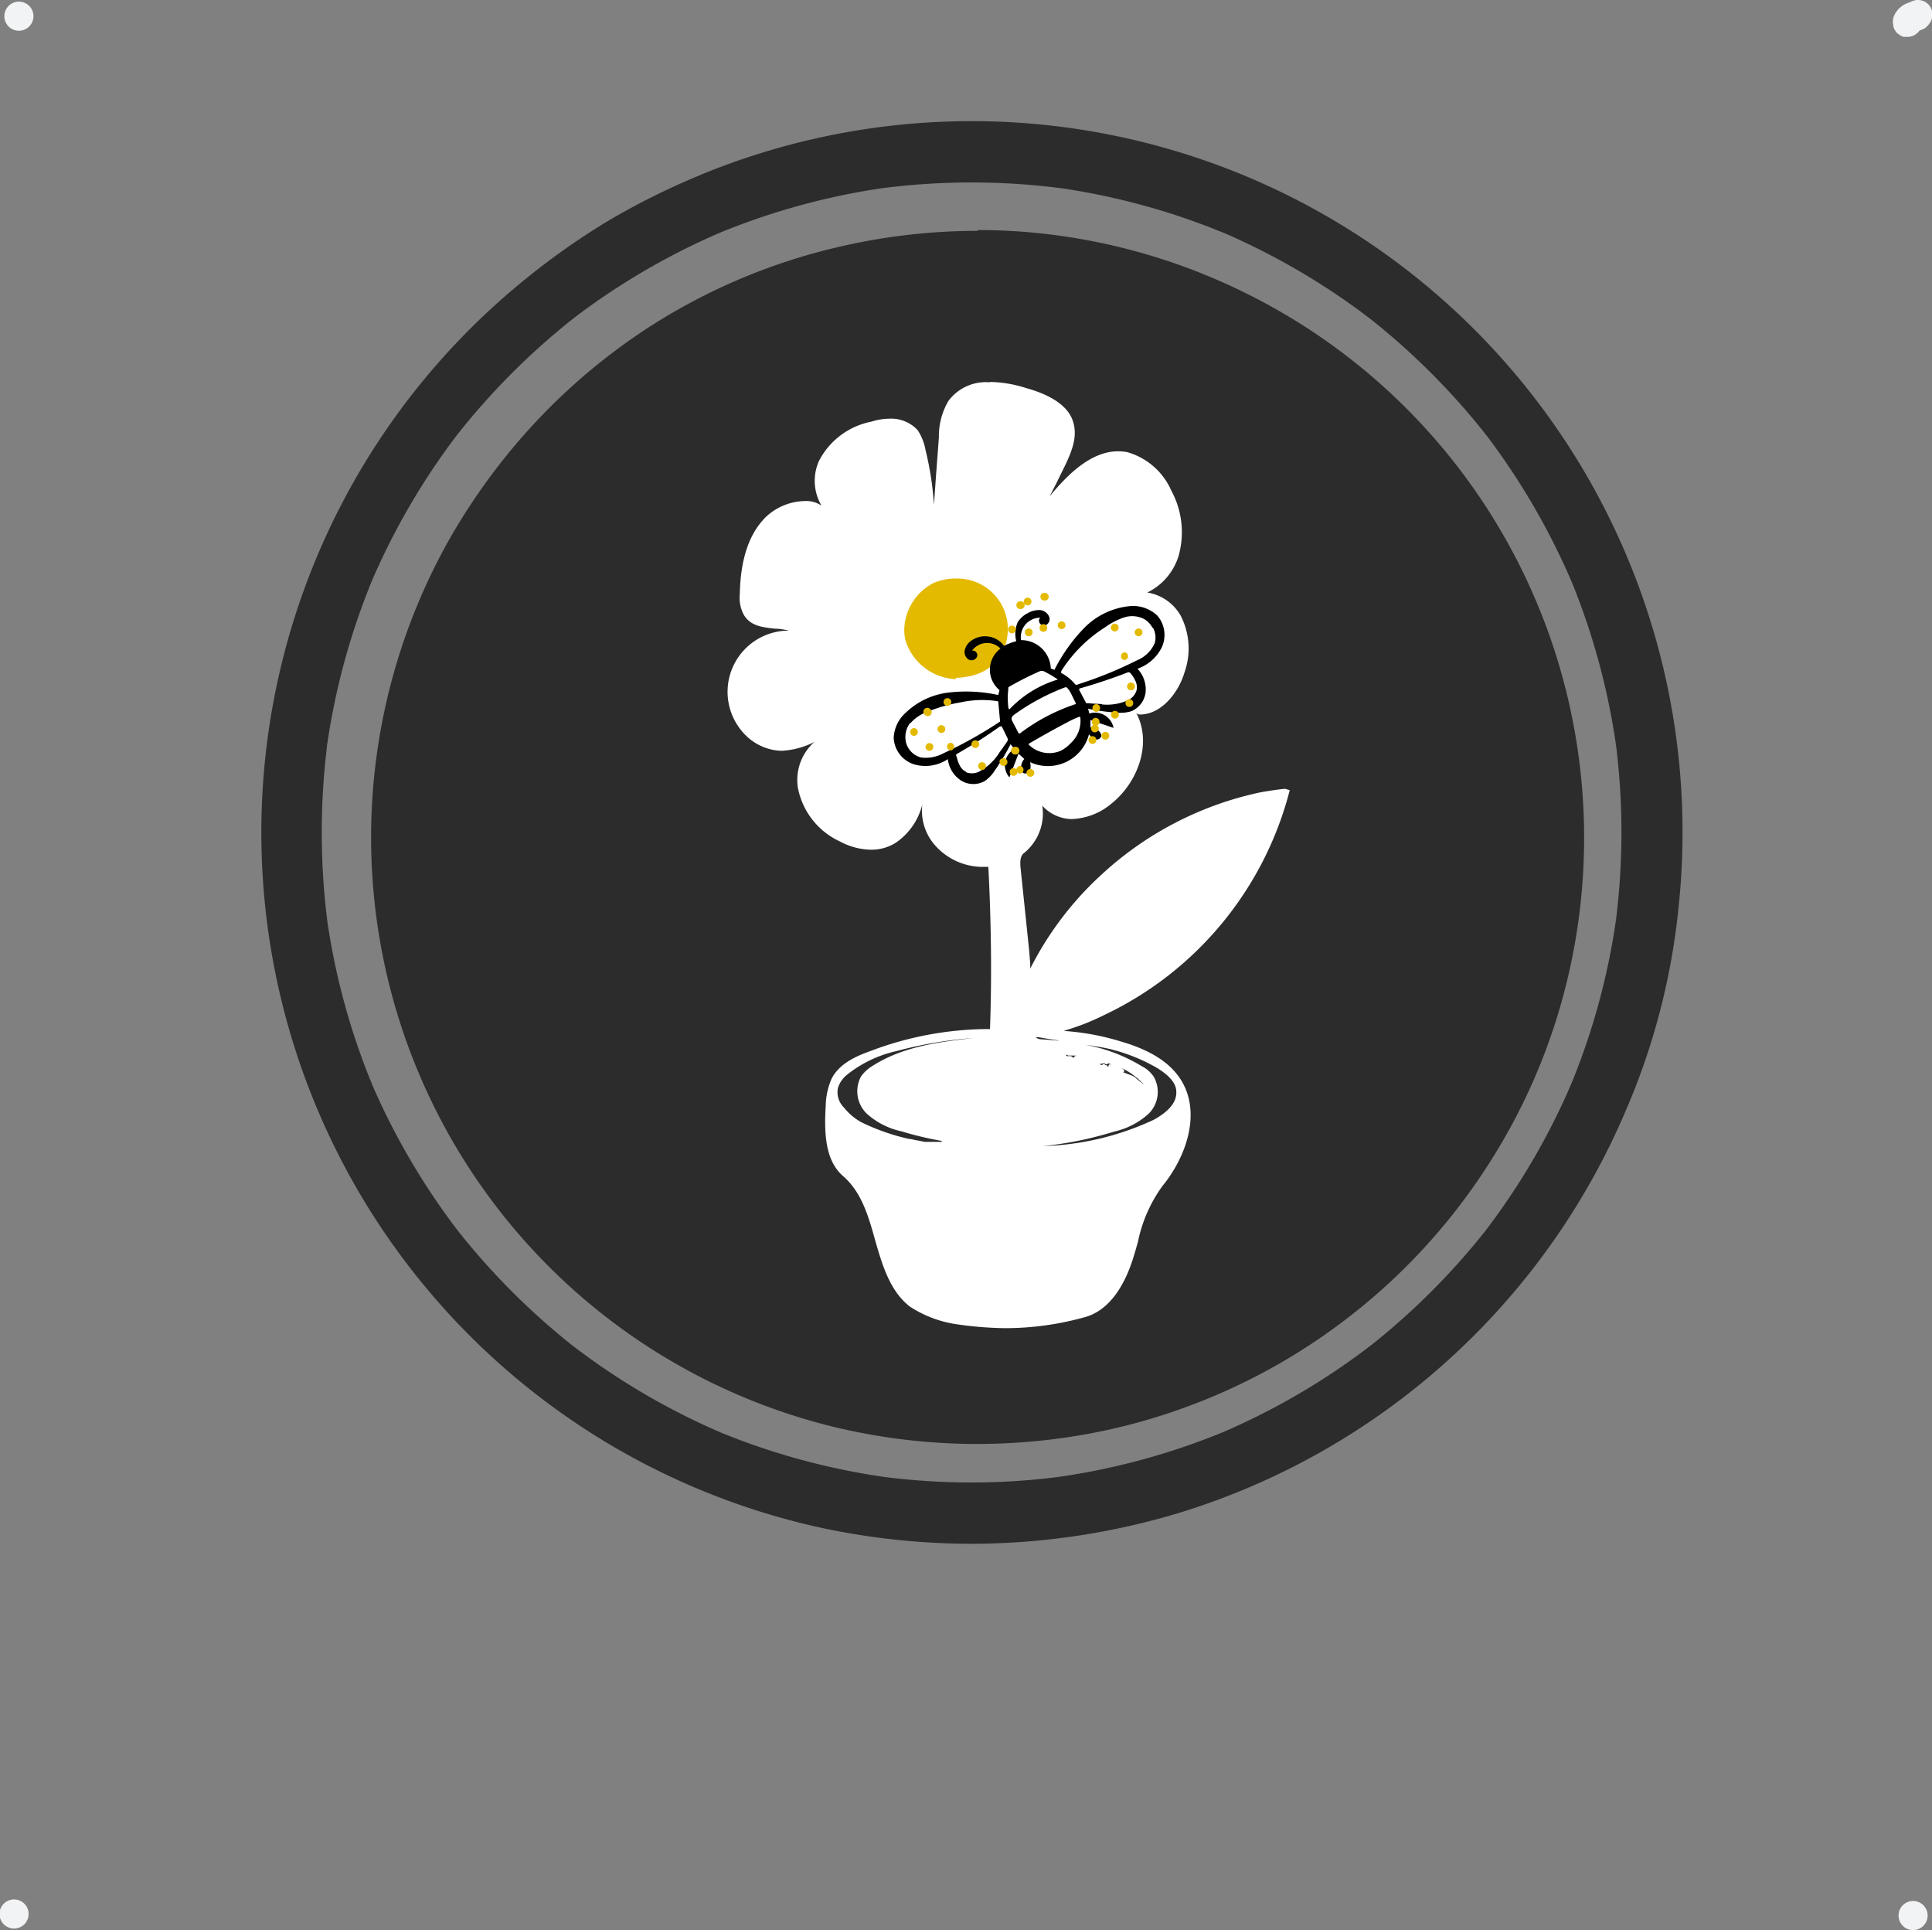 <svg xmlns="http://www.w3.org/2000/svg" viewBox="0 0 199.23 199"><rect x="0" y="0" width="199.23" height="199" fill="#808080" stroke="none"/><defs><style>.cls-1{fill:#2c2c2c;}.cls-2{fill:#e4ba00;}.cls-3{fill:#fff;}.cls-4{fill:#f2f3f4;}</style></defs><g id="Layer_1" data-name="Layer 1"><path class="cls-1" d="M72.69,18.91A74,74,0,0,0,63,23.76,75.44,75.44,0,0,0,54.25,30,73.38,73.38,0,0,0,85.6,158.43,74.55,74.55,0,0,0,100.72,160h0a74.47,74.47,0,0,0,21.73-3.28,73.43,73.43,0,0,0,45.7-41.26,70.53,70.53,0,0,0,5.52-21.33,73.31,73.31,0,0,0-101-75.22Zm37.39,1.34a71.16,71.16,0,0,1,16.83,4.66,71.83,71.83,0,0,1,14.89,8.75,72.72,72.72,0,0,1,12.07,12.1,72.27,72.27,0,0,1,8.79,15.15,71.38,71.38,0,0,1,4.54,16.78,72.68,72.68,0,0,1,0,17.93,71,71,0,0,1-4.58,16.87,71.29,71.29,0,0,1-8.89,15.24A72.71,72.71,0,0,1,142,139.48a71.29,71.29,0,0,1-15.45,9.06,71.2,71.2,0,0,1-16.86,4.57,70.94,70.94,0,0,1-17.95,0A71.42,71.42,0,0,1,75,148.58a71.61,71.61,0,0,1-15.39-9,72.56,72.56,0,0,1-11.87-11.89A71.9,71.9,0,0,1,39,112.83,71.31,71.31,0,0,1,34.33,96a73,73,0,0,1,0-18.68,71.6,71.6,0,0,1,4.61-16.7A72,72,0,0,1,47.6,45.78,72.56,72.56,0,0,1,59.86,33.52,71.8,71.8,0,0,1,74.7,24.86a71.38,71.38,0,0,1,16.7-4.61,72.1,72.1,0,0,1,18.68,0Zm16.28,4.42.33.15-.33-.15Zm-51.24,0-.29.13.29-.13Zm78.39,20.62.26.35c-.09-.12-.18-.23-.26-.35ZM38.88,60.75l-.12.29.12-.29ZM34.32,77.4c0,.16,0,.31-.07.47,0-.16,0-.31.07-.47Zm-.07,18,.06.39-.06-.39Zm4.51,16.83c.05.12.1.23.14.34,0-.11-.09-.22-.14-.34ZM154,127.38l-.15.19.15-.19Zm-12.29,12.35-.24.19.24-.19Z" transform="translate(-0.55 -0.83)"/><path class="cls-1" d="M101.37,24.63a63.16,63.16,0,0,0-14.21,1.63,61.89,61.89,0,0,0-19.22,8A62.78,62.78,0,0,0,52.62,48a64.38,64.38,0,0,0-5.77,8.5A62.57,62.57,0,0,0,86.74,148a63.32,63.32,0,0,0,14.59,1.71,64.35,64.35,0,0,0,10.79-.93,61.14,61.14,0,0,0,10.3-2.72,62.31,62.31,0,0,0,18-10.05,62.41,62.41,0,0,0,13.71-15.27,61.68,61.68,0,0,0,8.11-19.18A62.63,62.63,0,0,0,128.9,31a62.47,62.47,0,0,0-20.1-6,60.87,60.87,0,0,0-7.43-.45Z" transform="translate(-0.55 -0.83)"/><path class="cls-2" d="M95,64.53a1.16,1.16,0,1,0,1.16-1.16A1.16,1.16,0,0,0,95,64.53Z" transform="translate(-0.55 -0.83)"/><path class="cls-2" d="M97.48,58.35a4.89,4.89,0,0,0-1.25.48,5.08,5.08,0,0,0-1.73,1.72,3.94,3.94,0,0,0-.44.84l-.07.06A3.67,3.67,0,0,0,93.14,63a9.2,9.2,0,0,0-.28,2.77,6.53,6.53,0,0,0,.66,2.78,6.21,6.21,0,0,0,2.17,2.09c.33.27.66.54,1,.79a2.19,2.19,0,0,0,.4.21,8.58,8.58,0,0,0,1,.43,6.29,6.29,0,0,0,4.23-.6,4.8,4.8,0,0,0,2.43-3.2,14.9,14.9,0,0,0,.31-2.58,5.55,5.55,0,0,0-.19-2.07,11.34,11.34,0,0,0-.91-2.05,7.18,7.18,0,0,0-2.08-2.1l.58.45-.43-.37a5.18,5.18,0,0,0-1.8-1.08,4.27,4.27,0,0,0-1.49-.24,9.65,9.65,0,0,0-1.31.11Z" transform="translate(-0.55 -0.83)"/><path class="cls-3" d="M102.65,40.25a4.82,4.82,0,0,0-4.28,1.89,7.13,7.13,0,0,0-1,3.77l-.3,4-.21,3A31.81,31.81,0,0,0,96,47.27a5.56,5.56,0,0,0-.82-2.09A3.72,3.72,0,0,0,92.25,44a6.19,6.19,0,0,0-1.83.3A7.76,7.76,0,0,0,85,48.36a5.05,5.05,0,0,0,.26,4.6,2.73,2.73,0,0,0-1.65-.47,6,6,0,0,0-4.1,1.66c-1.72,1.72-2.59,4.31-2.67,7.9a3.74,3.74,0,0,0,.43,2.2c.69,1.13,1.91,1.26,3.21,1.4.46,0,1,.1,1.45.2h0A6.31,6.31,0,0,0,77.84,77a5.57,5.57,0,0,0,2.22,1.1,5.33,5.33,0,0,0,1.08.14,8.38,8.38,0,0,0,3.39-.91,5.23,5.23,0,0,0-1.7,4.72,7.67,7.67,0,0,0,4.34,5.54,7,7,0,0,0,3.22.85,4.73,4.73,0,0,0,2.47-.68,6.68,6.68,0,0,0,2.8-4,5.41,5.41,0,0,0,1.17,4.06,6.59,6.59,0,0,0,5,2.39l.64,0c.3,5.87.36,11.5.17,16.72h-.12A34.51,34.51,0,0,0,90.3,109.2c-1.54.55-3.22,1.32-4,2.86a7.27,7.27,0,0,0-.6,2.78c-.17,2.81-.07,5.64,1.8,7.26s2.6,4.09,3.27,6.51c.75,2.61,1.52,5.3,3.6,6.93a11.94,11.94,0,0,0,4.86,1.83,37,37,0,0,0,5,.4,30.6,30.6,0,0,0,8.1-1.11c2.84-.73,4.32-3.72,5.07-6.1.18-.57.34-1.14.5-1.71a14.81,14.81,0,0,1,2.51-5.72c2.46-3,4-7.45,2-10.83-1.1-1.84-3.13-3.17-6.21-4.07a25.89,25.89,0,0,0-6-1.11.91.91,0,0,0,.25-.07,24,24,0,0,0,3.91-1.54A35.39,35.39,0,0,0,133.55,82.3l-.48-.14c-.7.06-1.48.18-2.53.36a34.74,34.74,0,0,0-16.47,8.55,33.6,33.6,0,0,0-7.28,9.63l0-.47-.11-1.37-.32-3.09-.56-5.38c-.07-.65-.07-1.3.35-1.61a5.23,5.23,0,0,0,1.88-4.88A4.21,4.21,0,0,0,111,85.28a6.72,6.72,0,0,0,4.23-1.65c2.59-2.09,4.2-6.13,2.47-9.33a.45.45,0,0,0,.4.2c2.14,0,3.92-2.14,4.57-4.26a7.42,7.42,0,0,0-.36-5.92,4.85,4.85,0,0,0-3.46-2.4l.15-.07a6.21,6.21,0,0,0,3.09-3.71,9,9,0,0,0-.74-6.7,7.08,7.08,0,0,0-4.59-4,5.57,5.57,0,0,0-.9-.08c-2.86,0-5.28,2.48-7.07,4.64l.68-1.32.49-1c1-2,1.86-3.77,1.18-5.57s-2.94-2.76-4.78-3.27a12.86,12.86,0,0,0-3.7-.63Zm-3.6,30.6h0a5.7,5.7,0,0,1-5.13-4,5.35,5.35,0,0,1-.11-.71,4.56,4.56,0,0,1,0-.64,5.56,5.56,0,0,1,3-4.56,5.72,5.72,0,0,1,2.32-.46,5.21,5.21,0,0,1,5.3,5.93,5.2,5.2,0,0,1-.68,2,5.1,5.1,0,0,1-1.31,1.36,5.48,5.48,0,0,1-2.4.86,5.75,5.75,0,0,1-.93.09l0,.13Zm10.63,37.28c-.59-.06-1.15-.1-1.69-.14a1,1,0,0,1-.65-.22l.33,0c.67.13,1.34.23,2,.33ZM97.63,118.56l-.19,0-.25,0-.27,0-.27,0-.37,0-.37,0-.54-.11-.47-.08a4,4,0,0,0-.65-.12,22.07,22.07,0,0,1-4.85-1.7A6,6,0,0,1,87.56,115a2.2,2.2,0,0,1-.6-2,2.85,2.85,0,0,1,1-1.41,12.49,12.49,0,0,1,5-2.38,42.75,42.75,0,0,1,7.91-1.35c-3.53.41-7.17.86-10.3,2.84a4,4,0,0,0-1.23,1.12,3.21,3.21,0,0,0,.6,3.84,7.81,7.81,0,0,0,3.55,1.81,35.73,35.73,0,0,0,4.2,1Zm10.22.46a37.36,37.36,0,0,0,7.6-1.52,7.86,7.86,0,0,0,3.53-1.82,3.17,3.17,0,0,0,.55-3.83,3.28,3.28,0,0,0-1.24-1.09,17.05,17.05,0,0,0-5.84-2.21c1,.13,1.81.27,2.56.44a18.51,18.51,0,0,1,4.84,1.94c1.3.8,2,1.6,2,2.46.08,1.32-1.24,2.31-2.36,2.91A28.8,28.8,0,0,1,107.85,119Zm2.65-9.31,0-.15.22.11a6.56,6.56,0,0,1,.68,0h.16a.41.41,0,0,0-.31.24c-.15-.14-.24-.2-.34-.2a1.73,1.73,0,0,1-.37,0Zm-11.88.08-.27-.05c-.29,0-.47,0-.55-.12l.25,0,.19,0,.38.09Zm-2.44.35h0l.21-.18a.2.2,0,0,0,0,.21l-.75,0-.28-.19.19,0a2.77,2.77,0,0,1,.6.06l0,0Zm17.8.39a1.35,1.35,0,0,0,.47-.12.16.16,0,0,0,.17.15.5.5,0,0,0,.27-.11l.22.13-.19,0a1,1,0,0,0-.09.31.31.31,0,0,0-.34-.25c0-.07,0-.13-.12-.13l-.22.14a1.35,1.35,0,0,1-.26-.15Zm-19.7.08h0a.68.68,0,0,0,.36-.11.11.11,0,0,0,0,.15l-.26,0-.52-.12-.21,0,.32,0,.29,0Zm24.25,2.06-.83-.66-.1-.12-.34-.17-.92-.35c.14,0,.16-.11.14-.2a1.17,1.17,0,0,0-.27-.23,7.82,7.82,0,0,1,2.32,1.73Zm-28.44.17a5.43,5.43,0,0,1,1.33-1.19l.18-.12.07.23-.32.22a1,1,0,0,0-.46.2,4.2,4.2,0,0,0-.5.35,1.27,1.27,0,0,1-.3.31ZM100.73,119l-1.43-.11-.61-.13-.26,0-.12,0c.8.13,1.61.24,2.42.32Z" transform="translate(-0.55 -0.83)"/><path class="cls-3" d="M97.35,109.21l-.09,0,.06,0-.28-.1c-.22,0-.45-.08-.66-.11a2,2,0,0,0-.87.16,5.28,5.28,0,0,1-.77.24h-.17a2.06,2.06,0,0,0-.78.06,2.75,2.75,0,0,0-.71.3,2.46,2.46,0,0,0-.7.62h0c-.06.06-.11.13-.16.19h0c-.19.11-.41.19-.6.31a7.42,7.42,0,0,0-.64.46,1.59,1.59,0,0,0-.13.13,1.87,1.87,0,0,0-.41.15,1.8,1.8,0,0,0-.67.67,1.87,1.87,0,0,0,0,1.82,1.5,1.5,0,0,0,.55.54,1.53,1.53,0,0,0,.75.2,1.17,1.17,0,0,0,.67-.16,1.07,1.07,0,0,0,.46-.31,1.41,1.41,0,0,0,.34-.59,1.09,1.09,0,0,0,0-.26l.12-.1a4.53,4.53,0,0,1,.54-.27l-.34.14.48-.22c.2-.07.39-.15.59-.24.43-.15.87-.27,1.31-.4.22-.07.44-.15.67-.21l.38-.13.25-.11h.17a2.28,2.28,0,0,0,1-.26,3.54,3.54,0,0,0,.71-.45l.35,0h0l.46.16a1.9,1.9,0,0,0,.4.14,4,4,0,0,0,.5,0,1.31,1.31,0,0,0,.58-.12c.16-.06.3-.15.45-.22l0,0a6,6,0,0,1,.73,0l.34.08c.2.11.37.25.56.38a.39.39,0,0,0,.54-.14.4.4,0,0,0-.15-.54,6,6,0,0,0-.58-.4,2.1,2.1,0,0,0-.62-.16c-.3,0-.59,0-.89,0h0a1.77,1.77,0,0,0-.56,0l.13,0a1.31,1.31,0,0,1-.28,0,.86.86,0,0,1-.23-.06l-.18-.09c0-.05-.09-.11-.14-.17s-.12-.1-.18-.15a1.15,1.15,0,0,0-.24-.35.82.82,0,0,0-.27-.2l-.09-.08-.09-.11a1.3,1.3,0,0,0-.93-.4,1.32,1.32,0,0,0-.92.38Zm1.68-.06.08.06-.08-.06Zm.89.87h0c0,.06,0,.12.07.17s0-.12-.07-.17Zm.57.41h0Zm-1.78.72h0Zm0,0h0Zm0,0Zm.11.07-.16,0,.16,0Zm-.18,0h0Zm-.29,0h0Zm3.79,0h0Zm-11.72,1.65h0l0,0,0,0Zm0,0,0,.27,0-.27Zm1.72,1.5-.2.16h0l-.06,0a2,2,0,0,0,.25-.18Z" transform="translate(-0.55 -0.83)"/><path d="M105.61,64.83a2.35,2.35,0,0,1,.89-.76,2.31,2.31,0,0,1,1.25-.34,1.13,1.13,0,0,1,1,.71.7.7,0,0,1-.55.91c-.41,0-.7-.6-.36-.83a2,2,0,0,0-2,2.31,3.05,3.05,0,0,1,3.07,2.92l.37.15a17.56,17.56,0,0,1,3.06-4.31A7.62,7.62,0,0,1,117,63.33a3.62,3.62,0,0,1,2.92,1,3.06,3.06,0,0,1,.44,3.23,4.4,4.4,0,0,1-2.51,2.22,3.11,3.11,0,0,1,.84,2.38,2.42,2.42,0,0,1-1.48,2,3.85,3.85,0,0,1-1.55.14,20.42,20.42,0,0,1-2.9-.4l.12.5a1.94,1.94,0,0,1,2.5,1.48L113,75.07v.76a1.27,1.27,0,0,1,1,.53.61.61,0,0,1,.12.34.49.49,0,0,1-.64.35,1.43,1.43,0,0,1-.63-.52,4.38,4.38,0,0,1-6.08,2.88,1.49,1.49,0,0,1,0,.81.52.52,0,0,1-.64.34.62.62,0,0,1-.28-.48,1.33,1.33,0,0,1,.33-1l-.6-.54-.94,2.44a1.92,1.92,0,0,1,.51-2.92l-.39-.5a21.19,21.19,0,0,1-1.6,2.67,3.68,3.68,0,0,1-1.08,1.14,2.4,2.4,0,0,1-2.48-.1,3.07,3.07,0,0,1-1.31-2.17,4.15,4.15,0,0,1-3.5.53,3,3,0,0,1-2.08-2.73,3.66,3.66,0,0,1,1.17-2.52,7.68,7.68,0,0,1,4.53-2.15,15.5,15.5,0,0,1,5.08.26l.13-.51a2.72,2.72,0,0,1,.1-4.28,1.93,1.93,0,0,0-2.93.21.48.48,0,0,1,.51.64.63.63,0,0,1-.85.29.91.91,0,0,1-.43-.86,1.57,1.57,0,0,1,.44-.89,2.44,2.44,0,0,1,3.63.33,5.84,5.84,0,0,1,1.26-.48,3,3,0,0,1,.2-2.07Zm13.8.75a2.33,2.33,0,0,0-.85-.91,2.69,2.69,0,0,0-2.12-.17,7.09,7.09,0,0,0-1.92,1A14.48,14.48,0,0,0,110,70c0,.07-.07.18,0,.22a4.75,4.75,0,0,1,1.41,1.15c.08.1.24.07.36,0a41.28,41.28,0,0,0,6.05-2.47,3.35,3.35,0,0,0,1.82-1.8,2.12,2.12,0,0,0-.2-1.56Zm-25,9.78a2.4,2.4,0,0,0-.41,2.1,2.16,2.16,0,0,0,1.53,1.47,3.82,3.82,0,0,0,2.3-.43,43.71,43.71,0,0,0,5.75-3.21.22.22,0,0,0,.09-.07.49.49,0,0,0,0-.12l-.17-1.83s0-.07,0-.09a.2.2,0,0,0-.12-.06,10.51,10.51,0,0,0-3.79.13,16,16,0,0,0-3.48,1,4.11,4.11,0,0,0-1.68,1.15Zm5.78,5.1a1.68,1.68,0,0,0,1.3-.06,5.51,5.51,0,0,0,2.13-2c.29-.39.57-.79.84-1.19a.22.22,0,0,0,0-.11.19.19,0,0,0,0-.13l-.58-1.19a.14.14,0,0,0-.16-.06.35.35,0,0,0-.16.08c-1.4,1-2.85,1.92-4.35,2.77-.09.06-.08.19,0,.29a3.18,3.18,0,0,0,.32.91,1.42,1.42,0,0,0,.69.66Zm14-7a5.27,5.27,0,0,0,2.7-.44,1.7,1.7,0,0,0,.86-1,1.5,1.5,0,0,0-.08-.91,3.74,3.74,0,0,0-.47-.79c-.08-.1-.21-.22-.34-.17q-2.4.93-4.89,1.64c-.06,0-.14.06-.13.12a.14.14,0,0,0,0,.06l.66,1.25a.41.41,0,0,0,.07.11.31.31,0,0,0,.17,0c.47.05,1,.07,1.43.09Zm-9.28,1.67.63,1.2c0,.08.13.17.2.11a19.64,19.64,0,0,1,5.69-3c.08,0,.06-.14,0-.22l-.42-.86a2.63,2.63,0,0,0-.39-.59.23.23,0,0,0-.1-.07.18.18,0,0,0-.14,0,22.69,22.69,0,0,0-5.21,2.79,1.07,1.07,0,0,0-.26.26.36.36,0,0,0,0,.36Zm7-.35s0-.06,0-.07h0a9.68,9.68,0,0,0-1.35.62c-1.3.68-2.58,1.4-3.85,2.14,0,0,0,0-.06.06s0,.06,0,.09a3,3,0,0,0,3.3.61,3.71,3.71,0,0,0,1-.76,3.13,3.13,0,0,0,1-2.7ZM108,70a.61.61,0,0,0-.32.08,31.58,31.58,0,0,0-3,1.52.42.42,0,0,0-.15.11.75.75,0,0,0,0,.16,7.88,7.88,0,0,0,0,1.88.27.27,0,0,0,.11.22,11.37,11.37,0,0,1,5-3.08,11.74,11.74,0,0,0-1.37-.81A.49.49,0,0,0,108,70Z" transform="translate(-0.55 -0.83)"/><path class="cls-2" d="M106.12,62.91a.4.4,0,0,0,.79,0,.4.4,0,1,0-.79,0Z" transform="translate(-0.55 -0.83)"/><path class="cls-2" d="M107.84,62.35a.39.39,0,0,0,.39.4.4.4,0,1,0,0-.79.39.39,0,0,0-.39.39Z" transform="translate(-0.55 -0.83)"/><path class="cls-2" d="M107.75,65.58a.39.39,0,0,0,.4.39.38.38,0,0,0,.39-.39.39.39,0,0,0-.39-.4.4.4,0,0,0-.4.4Z" transform="translate(-0.55 -0.83)"/><path class="cls-2" d="M109.63,65.36a.4.4,0,0,0,.79,0,.4.4,0,1,0-.79,0Z" transform="translate(-0.55 -0.83)"/><path class="cls-2" d="M105.36,63.23a.39.39,0,0,0,.39.39.4.4,0,1,0,0-.79.39.39,0,0,0-.39.4Z" transform="translate(-0.55 -0.83)"/><path class="cls-2" d="M106.24,66.09a.4.4,0,0,0,.79,0,.4.4,0,1,0-.79,0Z" transform="translate(-0.55 -0.83)"/><path class="cls-2" d="M104.51,65.67a.4.4,0,1,0,.79,0,.4.4,0,0,0-.79,0Z" transform="translate(-0.55 -0.83)"/><path class="cls-2" d="M103.35,66a.4.4,0,1,0,.39-.39.4.4,0,0,0-.39.39Z" transform="translate(-0.55 -0.83)"/><path class="cls-2" d="M106.41,80.58a.4.4,0,0,0,.79,0,.4.4,0,1,0-.79,0Z" transform="translate(-0.55 -0.83)"/><path class="cls-2" d="M105.36,80.19a.4.4,0,0,0,.4.4.4.4,0,0,0,0-.79.4.4,0,0,0-.4.39Z" transform="translate(-0.55 -0.83)"/><path class="cls-2" d="M104.82,78.22a.39.39,0,0,0,.39.4.4.4,0,1,0,0-.79.39.39,0,0,0-.39.39Z" transform="translate(-0.55 -0.83)"/><path class="cls-2" d="M103.64,79.42A.4.4,0,1,0,104,79a.4.4,0,0,0-.39.39Z" transform="translate(-0.55 -0.83)"/><path class="cls-2" d="M104.67,80.41a.4.4,0,1,0,.39-.39.4.4,0,0,0-.39.39Z" transform="translate(-0.55 -0.83)"/><path class="cls-2" d="M112.81,77.07a.4.4,0,1,0,.79,0,.4.4,0,0,0-.79,0Z" transform="translate(-0.55 -0.83)"/><path class="cls-2" d="M113.06,76a.4.4,0,0,0,.79,0,.4.4,0,1,0-.79,0Z" transform="translate(-0.55 -0.83)"/><path class="cls-2" d="M114.14,76.69a.4.4,0,1,0,.4-.4.4.4,0,0,0-.4.4Z" transform="translate(-0.55 -0.83)"/><path class="cls-2" d="M115.13,74.46a.4.4,0,1,0,.79,0,.4.4,0,0,0-.79,0Z" transform="translate(-0.55 -0.83)"/><path class="cls-2" d="M113.2,73.83a.39.39,0,0,0,.4.39.38.38,0,0,0,.39-.39.39.39,0,0,0-.39-.4.4.4,0,0,0-.4.4Z" transform="translate(-0.55 -0.83)"/><path class="cls-2" d="M113.14,75.31a.4.4,0,0,0,.79,0,.4.4,0,1,0-.79,0Z" transform="translate(-0.55 -0.83)"/><path class="cls-2" d="M115.11,65.47a.4.4,0,1,0,.79,0,.4.4,0,0,0-.79,0Z" transform="translate(-0.55 -0.83)"/><path class="cls-2" d="M117.57,66.09a.4.4,0,0,0,.79,0,.4.4,0,1,0-.79,0Z" transform="translate(-0.55 -0.83)"/><path class="cls-2" d="M116.14,68.49a.4.4,0,0,0,.4.39.4.4,0,0,0,0-.79.4.4,0,0,0-.4.4Z" transform="translate(-0.55 -0.83)"/><path class="cls-2" d="M116.78,71.54a.4.4,0,1,0,.79,0,.4.4,0,0,0-.79,0Z" transform="translate(-0.55 -0.83)"/><path class="cls-2" d="M116.61,73.31a.4.4,0,1,0,.39-.39.4.4,0,0,0-.39.39Z" transform="translate(-0.55 -0.83)"/><path class="cls-2" d="M97.85,73.2a.4.4,0,1,0,.39-.39.4.4,0,0,0-.39.39Z" transform="translate(-0.55 -0.83)"/><path class="cls-2" d="M95.77,74.21a.4.4,0,1,0,.4-.4.4.4,0,0,0-.4.4Z" transform="translate(-0.55 -0.83)"/><path class="cls-2" d="M95.83,74.33a.4.4,0,0,0,.79,0,.4.4,0,1,0-.79,0Z" transform="translate(-0.55 -0.83)"/><path class="cls-2" d="M97.23,76a.4.4,0,1,0,.4-.4.4.4,0,0,0-.4.4Z" transform="translate(-0.55 -0.83)"/><path class="cls-2" d="M96,77.78a.4.4,0,1,0,.79,0,.4.4,0,0,0-.79,0Z" transform="translate(-0.55 -0.83)"/><path class="cls-2" d="M94.4,76.3a.4.4,0,1,0,.4-.4.4.4,0,0,0-.4.4Z" transform="translate(-0.55 -0.83)"/><path class="cls-2" d="M98.21,77.81a.4.4,0,0,0,.4.39.4.4,0,0,0,0-.79.4.4,0,0,0-.4.4Z" transform="translate(-0.55 -0.83)"/><path class="cls-2" d="M100.73,77.62a.4.4,0,0,0,.79,0,.4.4,0,1,0-.79,0Z" transform="translate(-0.55 -0.83)"/><path class="cls-2" d="M101.43,79.75a.4.4,0,1,0,.79,0,.4.4,0,0,0-.79,0Z" transform="translate(-0.55 -0.83)"/></g><g id="Layer_6" data-name="Layer 6"><path class="cls-4" d="M198.33,3.83a1.5,1.5,0,0,0,0-3,1.5,1.5,0,0,0,0,3Z" transform="translate(-0.55 -0.83)"/><path class="cls-4" d="M198.17,1A.48.48,0,0,0,198,1a3.6,3.6,0,0,0-.56.08,3.11,3.11,0,0,0-.5.21l-.14.08c-.13.09-.25.19-.36.28l-.07.06a4.35,4.35,0,0,0-.33.42.64.64,0,0,0-.08.14,3.79,3.79,0,0,0-.18.42l0,.09a1.22,1.22,0,0,0,0,.6,1.12,1.12,0,0,0,.18.56,1,1,0,0,0,.39.42,1.14,1.14,0,0,0,.51.27l.4,0a1.5,1.5,0,0,0,.75-.2l.31-.24a1.45,1.45,0,0,0,.38-.66.69.69,0,0,1,.05-.13l-.16.36a.76.76,0,0,1,.12-.19l-.24.31a.77.77,0,0,1,.18-.18l-.31.24a1,1,0,0,1,.22-.13l-.36.15a.86.86,0,0,1,.23-.06L198,4a.6.6,0,0,1,.19,0,1.17,1.17,0,0,0,.58-.13,1.24,1.24,0,0,0,.48-.31,1.24,1.24,0,0,0,.31-.48,1.17,1.17,0,0,0,.13-.58l-.06-.4a1.45,1.45,0,0,0-.38-.66l-.3-.24a1.57,1.57,0,0,0-.76-.2Z" transform="translate(-0.55 -0.83)"/><path class="cls-4" d="M2.5,4a1.5,1.5,0,0,0,0-3,1.5,1.5,0,0,0,0,3Z" transform="translate(-0.55 -0.83)"/><path class="cls-4" d="M2,199.67a1.5,1.5,0,0,0,0-3,1.5,1.5,0,0,0,0,3Z" transform="translate(-0.55 -0.83)"/><path class="cls-4" d="M197.83,199.83a1.5,1.5,0,0,0,0-3,1.5,1.5,0,0,0,0,3Z" transform="translate(-0.55 -0.83)"/></g></svg>
